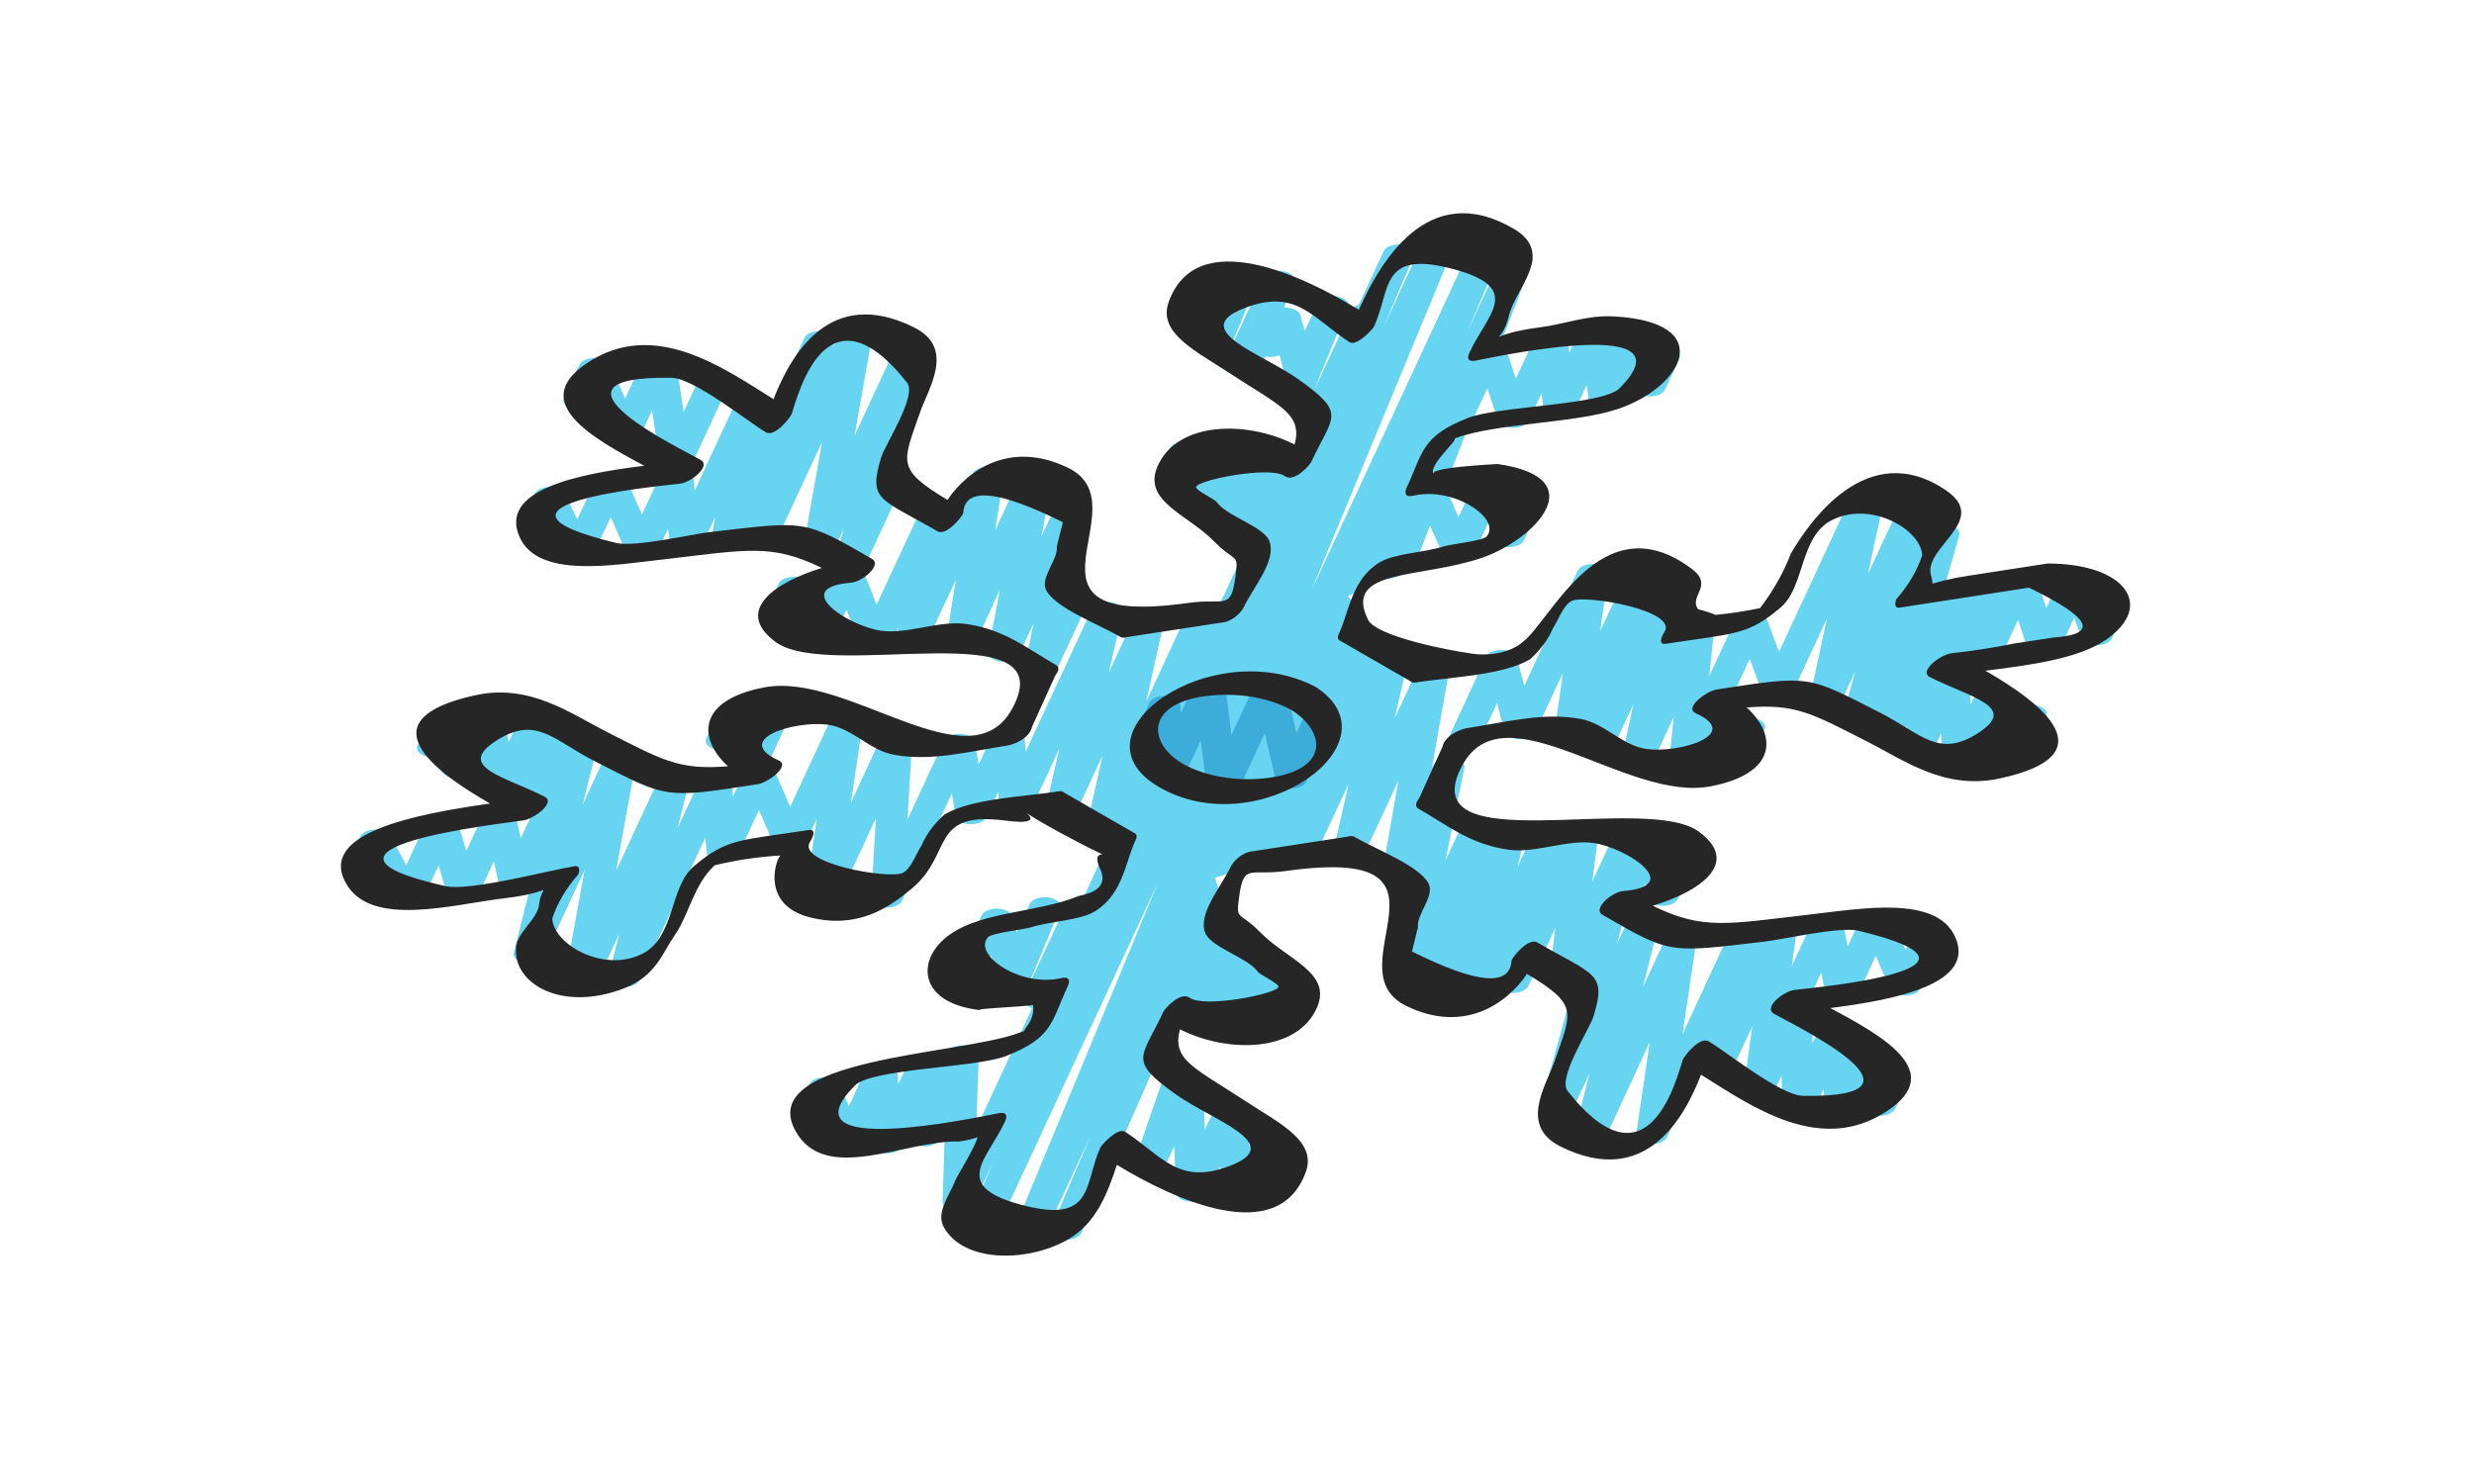 <svg width="65" height="39" viewBox="0 0 65 39" fill="none" xmlns="http://www.w3.org/2000/svg">
<path fill-rule="evenodd" clip-rule="evenodd" d="M33.967 7.256C34.005 7.303 34.016 7.357 33.996 7.407L33.786 7.952L33.222 9.441L33.228 9.444L32.936 10.204C32.739 10.083 32.517 9.942 32.267 9.777C31.988 9.596 31.696 9.421 31.434 9.243L31.498 9.085C31.478 9.065 31.464 9.044 31.457 9.021L31.312 8.473C31.264 8.495 31.206 8.51 31.146 8.517C31.085 8.524 31.022 8.523 30.963 8.513C30.88 8.5 30.806 8.473 30.751 8.434C30.697 8.395 30.665 8.348 30.66 8.298L30.66 8.278C30.664 8.259 30.669 8.24 30.677 8.221L31.056 7.398C31.079 7.345 31.134 7.298 31.211 7.266C31.287 7.234 31.381 7.219 31.475 7.223C31.57 7.226 31.659 7.247 31.729 7.284C31.799 7.321 31.845 7.37 31.859 7.424L31.976 7.841L32.319 7.098C32.346 7.038 32.413 6.986 32.506 6.954C32.599 6.922 32.709 6.913 32.814 6.927C32.919 6.943 33.01 6.983 33.066 7.036C33.123 7.09 33.141 7.155 33.117 7.216L32.762 8.073L32.407 8.93L32.22 9.394L32.43 8.944L32.849 8.043L33.193 7.293C33.217 7.245 33.267 7.202 33.336 7.171C33.405 7.139 33.489 7.121 33.577 7.119L33.583 7.115C33.62 7.117 33.657 7.12 33.693 7.125C33.814 7.143 33.915 7.191 33.967 7.256Z" fill="#67D4F1"/>
<path fill-rule="evenodd" clip-rule="evenodd" d="M36.272 8.117C36.31 8.164 36.321 8.218 36.301 8.268L36.091 8.813L35.527 10.302L35.532 10.305L35.242 11.064C35.044 10.943 34.823 10.802 34.572 10.637C34.293 10.456 34.002 10.281 33.74 10.103L33.804 9.945C33.783 9.925 33.77 9.904 33.763 9.881L33.617 9.333C33.569 9.356 33.512 9.371 33.451 9.378C33.391 9.385 33.328 9.384 33.268 9.374C33.185 9.361 33.111 9.333 33.057 9.294C33.003 9.256 32.971 9.208 32.966 9.159L32.965 9.138C32.969 9.119 32.975 9.1 32.983 9.081L33.361 8.258C33.385 8.205 33.44 8.159 33.516 8.127C33.593 8.095 33.687 8.079 33.781 8.083C33.875 8.086 33.965 8.108 34.035 8.145C34.105 8.181 34.151 8.231 34.165 8.285L34.281 8.702L34.625 7.959C34.652 7.899 34.719 7.847 34.811 7.815C34.904 7.783 35.015 7.773 35.12 7.788C35.225 7.804 35.315 7.843 35.372 7.897C35.428 7.951 35.446 8.015 35.422 8.077L35.067 8.934L34.712 9.79L34.526 10.254L34.736 9.804L35.155 8.903L35.498 8.154C35.523 8.105 35.573 8.062 35.642 8.031C35.711 8 35.795 7.981 35.882 7.979L35.888 7.976C35.925 7.977 35.962 7.98 35.999 7.986C36.12 8.004 36.22 8.052 36.272 8.117L36.272 8.117ZM28.703 23.914C28.742 23.961 28.752 24.014 28.733 24.065L28.523 24.609L27.959 26.098L27.964 26.101L27.674 26.861C27.476 26.74 27.254 26.598 27.004 26.434C26.725 26.252 26.433 26.078 26.172 25.899L26.235 25.742C26.215 25.722 26.201 25.7 26.195 25.678L26.049 25.13C26.001 25.152 25.944 25.167 25.883 25.174C25.822 25.181 25.759 25.18 25.7 25.17C25.617 25.157 25.543 25.129 25.489 25.091C25.434 25.052 25.402 25.005 25.397 24.955L25.397 24.935C25.401 24.916 25.406 24.896 25.415 24.878L25.793 24.054C25.817 24.001 25.872 23.955 25.948 23.923C26.025 23.891 26.118 23.876 26.212 23.88C26.307 23.883 26.396 23.904 26.466 23.941C26.536 23.978 26.582 24.027 26.596 24.081L26.713 24.498L27.056 23.755C27.084 23.695 27.151 23.643 27.243 23.611C27.336 23.579 27.446 23.569 27.551 23.584C27.657 23.6 27.747 23.639 27.803 23.693C27.86 23.747 27.878 23.811 27.854 23.873L27.499 24.73L27.144 25.587L26.957 26.051L27.167 25.6L27.586 24.7L27.93 23.95C27.954 23.901 28.005 23.859 28.073 23.827C28.142 23.796 28.226 23.778 28.314 23.775L28.32 23.772C28.357 23.773 28.394 23.777 28.43 23.782C28.551 23.8 28.651 23.848 28.703 23.914ZM50.345 26.093C50.293 26.123 50.229 26.144 50.158 26.155C50.088 26.165 50.014 26.165 49.944 26.154C49.873 26.142 49.81 26.12 49.759 26.09C49.708 26.06 49.672 26.023 49.655 25.982L49.283 25.121L48.777 26.21C48.752 26.264 48.695 26.31 48.617 26.342C48.539 26.374 48.444 26.389 48.349 26.385C48.254 26.381 48.164 26.358 48.095 26.32C48.026 26.281 47.982 26.231 47.971 26.176L47.851 25.557L47.477 26.361C47.449 26.422 47.38 26.474 47.285 26.505C47.191 26.537 47.079 26.545 46.973 26.529C46.868 26.512 46.778 26.473 46.723 26.418C46.669 26.363 46.654 26.299 46.682 26.238L47.618 24.219C47.643 24.166 47.7 24.119 47.778 24.088C47.856 24.056 47.95 24.041 48.046 24.045C48.141 24.049 48.231 24.072 48.3 24.11C48.368 24.148 48.412 24.199 48.423 24.254L48.545 24.873L48.9 24.107C48.924 24.056 48.976 24.012 49.049 23.98C49.121 23.948 49.21 23.931 49.301 23.932C49.392 23.932 49.48 23.95 49.552 23.982C49.623 24.015 49.674 24.06 49.697 24.111L50.068 24.972L50.29 24.495C50.322 24.437 50.391 24.387 50.484 24.358C50.577 24.328 50.687 24.32 50.789 24.336C50.892 24.352 50.98 24.39 51.035 24.443C51.09 24.495 51.108 24.558 51.085 24.618L50.45 25.985C50.433 26.026 50.396 26.063 50.345 26.093ZM43.976 23.736C43.863 23.802 43.694 23.823 43.543 23.791C43.392 23.759 43.287 23.68 43.274 23.588L43.224 23.223L42.971 23.766C42.939 23.851 42.827 23.919 42.682 23.943C42.611 23.955 42.535 23.955 42.463 23.944C42.392 23.933 42.326 23.911 42.275 23.88C42.223 23.85 42.186 23.811 42.169 23.77C42.152 23.728 42.154 23.684 42.177 23.643L43.04 21.784C43.065 21.73 43.122 21.683 43.202 21.651C43.281 21.62 43.377 21.605 43.473 21.61C43.57 21.615 43.66 21.639 43.728 21.678C43.797 21.718 43.839 21.77 43.847 21.826L43.898 22.191L43.915 22.157C43.947 22.099 44.016 22.05 44.109 22.02C44.202 21.991 44.312 21.983 44.414 21.999C44.517 22.015 44.605 22.053 44.66 22.105C44.715 22.157 44.733 22.22 44.71 22.28L44.082 23.629C44.064 23.67 44.028 23.706 43.976 23.736L43.976 23.736ZM55.378 16.885C55.325 16.916 55.259 16.937 55.187 16.947C55.115 16.958 55.039 16.957 54.968 16.944C54.897 16.932 54.833 16.909 54.783 16.877C54.733 16.845 54.699 16.806 54.684 16.764L54.497 16.232L54.085 17.12C54.06 17.172 54.006 17.218 53.931 17.249C53.856 17.281 53.765 17.297 53.672 17.295C53.579 17.293 53.49 17.273 53.419 17.238C53.348 17.203 53.3 17.155 53.283 17.102L53.023 16.289L52.525 17.361C52.499 17.417 52.439 17.465 52.355 17.497C52.272 17.529 52.171 17.543 52.072 17.535C51.972 17.527 51.881 17.499 51.816 17.455C51.75 17.411 51.715 17.355 51.716 17.297L51.715 17.23L51.589 17.505C51.557 17.563 51.487 17.611 51.395 17.641C51.302 17.67 51.193 17.677 51.091 17.662C50.989 17.646 50.901 17.608 50.846 17.556C50.791 17.504 50.773 17.442 50.795 17.382L51.766 15.293C51.792 15.238 51.852 15.189 51.936 15.157C52.019 15.125 52.12 15.112 52.219 15.12C52.318 15.127 52.409 15.156 52.475 15.2C52.54 15.243 52.576 15.299 52.575 15.357L52.575 15.425L52.7 15.15C52.725 15.098 52.779 15.053 52.854 15.021C52.929 14.989 53.021 14.972 53.114 14.974C53.208 14.976 53.297 14.997 53.368 15.032C53.438 15.067 53.486 15.115 53.503 15.168L53.763 15.981L54.155 15.132C54.179 15.08 54.232 15.035 54.307 15.003C54.381 14.971 54.472 14.955 54.565 14.957C54.657 14.958 54.746 14.978 54.817 15.012C54.888 15.047 54.936 15.094 54.955 15.146L55.144 15.685C55.184 15.629 55.26 15.584 55.356 15.559C55.452 15.535 55.561 15.532 55.66 15.552C55.866 15.594 55.979 15.721 55.919 15.842L55.484 16.782C55.465 16.821 55.428 16.857 55.378 16.885Z" fill="#67D4F1"/>
<path fill-rule="evenodd" clip-rule="evenodd" d="M53.016 20.297C52.962 20.328 52.892 20.35 52.817 20.36C52.741 20.37 52.662 20.367 52.589 20.352C52.516 20.337 52.452 20.311 52.404 20.276C52.356 20.241 52.326 20.199 52.317 20.154L52.185 19.473L51.854 20.185C51.828 20.24 51.769 20.288 51.688 20.32C51.606 20.352 51.508 20.366 51.41 20.359C51.312 20.353 51.221 20.326 51.154 20.285C51.088 20.243 51.049 20.189 51.045 20.132L50.998 19.275L50.78 19.743C50.752 19.801 50.687 19.85 50.599 19.882C50.51 19.913 50.405 19.924 50.303 19.912C50.201 19.901 50.111 19.867 50.05 19.819C49.989 19.77 49.962 19.71 49.975 19.651L50.108 19.068L49.983 19.341C49.956 19.4 49.891 19.451 49.801 19.483C49.711 19.515 49.603 19.525 49.499 19.512C49.396 19.499 49.305 19.464 49.246 19.414C49.186 19.363 49.163 19.301 49.18 19.241L49.345 18.654L49.208 18.95C49.18 19.008 49.114 19.057 49.024 19.088C48.935 19.119 48.828 19.13 48.726 19.117C48.624 19.104 48.534 19.07 48.474 19.02C48.415 18.971 48.39 18.91 48.405 18.85L48.747 17.636L48.341 18.509C48.315 18.567 48.25 18.617 48.162 18.649C48.074 18.681 47.968 18.693 47.865 18.681C47.763 18.67 47.672 18.636 47.611 18.588C47.549 18.539 47.522 18.479 47.535 18.419L47.998 16.258L47.095 18.203C47.07 18.254 47.017 18.299 46.944 18.33C46.87 18.361 46.781 18.378 46.69 18.377C46.598 18.376 46.51 18.357 46.439 18.324C46.368 18.29 46.318 18.244 46.297 18.193L45.97 17.317L45.439 18.461C45.423 18.503 45.387 18.541 45.336 18.572C45.285 18.604 45.221 18.626 45.149 18.638C45.078 18.649 45.002 18.65 44.931 18.639C44.859 18.628 44.794 18.606 44.742 18.575C44.69 18.544 44.654 18.506 44.637 18.464C44.619 18.423 44.622 18.379 44.644 18.338L45.616 16.243C45.64 16.192 45.693 16.148 45.767 16.116C45.84 16.085 45.93 16.068 46.021 16.07C46.113 16.071 46.201 16.089 46.272 16.123C46.343 16.156 46.393 16.202 46.413 16.253L46.742 17.13L48.737 12.83C48.764 12.771 48.828 12.721 48.916 12.689C49.004 12.657 49.111 12.646 49.213 12.657C49.315 12.669 49.406 12.703 49.468 12.751C49.529 12.8 49.556 12.86 49.543 12.92L49.079 15.081L50.058 12.973C50.088 12.916 50.154 12.867 50.243 12.837C50.332 12.806 50.438 12.796 50.539 12.809C50.64 12.821 50.73 12.855 50.789 12.904C50.849 12.953 50.875 13.013 50.861 13.072L50.52 14.287L50.672 13.959C50.7 13.9 50.765 13.849 50.855 13.817C50.945 13.785 51.053 13.774 51.157 13.787C51.26 13.8 51.351 13.835 51.411 13.886C51.47 13.936 51.494 13.998 51.477 14.058L51.131 15.282C51.197 15.258 51.274 15.246 51.352 15.246C51.43 15.246 51.506 15.26 51.571 15.284C51.637 15.309 51.689 15.343 51.722 15.384C51.754 15.425 51.766 15.47 51.756 15.515L51.318 17.426C51.335 17.425 51.352 17.426 51.369 17.428C51.467 17.434 51.557 17.461 51.624 17.503C51.691 17.544 51.73 17.599 51.733 17.656L51.78 18.513L51.96 18.127C51.985 18.074 52.042 18.027 52.12 17.996C52.198 17.964 52.293 17.949 52.388 17.953C52.483 17.957 52.573 17.981 52.642 18.019C52.711 18.057 52.755 18.108 52.766 18.163L52.899 18.845L52.962 18.709C52.995 18.623 53.106 18.555 53.252 18.532C53.323 18.52 53.399 18.52 53.47 18.53C53.542 18.542 53.607 18.564 53.659 18.594C53.711 18.625 53.747 18.663 53.764 18.705C53.782 18.747 53.779 18.79 53.757 18.831L53.126 20.19C53.107 20.231 53.069 20.267 53.016 20.297Z" fill="#67D4F1"/>
<path fill-rule="evenodd" clip-rule="evenodd" d="M45.755 20.357C45.701 20.388 45.633 20.41 45.559 20.42C45.484 20.43 45.407 20.428 45.334 20.414C45.261 20.4 45.197 20.375 45.148 20.341C45.099 20.307 45.067 20.266 45.056 20.223L44.95 19.757L44.624 20.457C44.597 20.514 44.535 20.563 44.45 20.594C44.364 20.626 44.262 20.638 44.162 20.629C44.061 20.62 43.971 20.589 43.907 20.544C43.843 20.498 43.811 20.441 43.816 20.382L43.974 18.839L43.41 20.06C43.383 20.118 43.319 20.168 43.23 20.2C43.142 20.232 43.036 20.243 42.933 20.232C42.831 20.22 42.74 20.187 42.679 20.138C42.617 20.089 42.59 20.029 42.603 19.969L42.91 18.515L42.404 19.607C42.376 19.665 42.31 19.715 42.221 19.746C42.132 19.778 42.025 19.788 41.922 19.776C41.82 19.763 41.729 19.729 41.669 19.679C41.61 19.629 41.585 19.569 41.6 19.509L41.675 19.226L41.654 19.269C41.627 19.326 41.565 19.376 41.478 19.407C41.392 19.439 41.288 19.451 41.187 19.441C41.086 19.431 40.995 19.399 40.932 19.352C40.87 19.306 40.839 19.247 40.847 19.188L41.063 17.685L40.334 19.249C40.309 19.302 40.254 19.348 40.178 19.38C40.101 19.413 40.007 19.428 39.913 19.425C39.818 19.422 39.728 19.401 39.658 19.364C39.588 19.327 39.542 19.277 39.529 19.223L39.333 18.477L38.868 19.481C38.835 19.566 38.723 19.634 38.578 19.658C38.507 19.669 38.431 19.67 38.359 19.659C38.288 19.648 38.222 19.625 38.171 19.595C38.119 19.564 38.083 19.526 38.065 19.484C38.048 19.442 38.051 19.399 38.073 19.358L39.048 17.255C39.073 17.203 39.128 17.156 39.205 17.124C39.281 17.092 39.374 17.076 39.469 17.079C39.563 17.083 39.653 17.104 39.723 17.141C39.793 17.178 39.838 17.227 39.852 17.281L40.048 18.027L41.45 14.999C41.476 14.942 41.539 14.892 41.626 14.86C41.713 14.828 41.817 14.815 41.919 14.826C42.02 14.836 42.112 14.868 42.175 14.915C42.237 14.962 42.267 15.021 42.258 15.081L42.041 16.59L42.844 14.86C42.872 14.802 42.938 14.752 43.027 14.721C43.116 14.69 43.223 14.679 43.325 14.692C43.428 14.704 43.518 14.739 43.578 14.788C43.638 14.838 43.663 14.898 43.648 14.958L43.572 15.237L43.614 15.15C43.672 15.031 43.878 14.957 44.089 14.98C44.3 15.004 44.444 15.117 44.42 15.24L44.116 16.696L44.226 16.459C44.252 16.402 44.314 16.353 44.4 16.321C44.486 16.289 44.589 16.276 44.69 16.286C44.791 16.295 44.882 16.326 44.945 16.372C45.009 16.418 45.041 16.476 45.035 16.535L44.848 18.358C44.923 18.328 45.014 18.313 45.106 18.316C45.201 18.32 45.291 18.342 45.361 18.379C45.43 18.417 45.475 18.467 45.488 18.522L45.601 18.998C45.647 18.946 45.725 18.906 45.82 18.885C45.915 18.864 46.02 18.864 46.115 18.885C46.209 18.906 46.288 18.946 46.334 18.998C46.38 19.051 46.391 19.111 46.365 19.168L45.863 20.248C45.845 20.29 45.808 20.327 45.755 20.357Z" fill="#67D4F1"/>
<path fill-rule="evenodd" clip-rule="evenodd" d="M49.684 29.251C49.629 29.283 49.559 29.305 49.483 29.315C49.406 29.325 49.327 29.322 49.253 29.307C49.179 29.291 49.115 29.264 49.067 29.228C49.019 29.193 48.99 29.15 48.983 29.105L48.968 29.009L48.783 29.407C48.758 29.462 48.7 29.51 48.619 29.543C48.538 29.575 48.44 29.589 48.342 29.583C48.14 29.571 47.983 29.475 47.974 29.358L47.91 28.622L47.634 29.216C47.608 29.271 47.548 29.319 47.465 29.351C47.383 29.383 47.283 29.397 47.184 29.39C47.086 29.383 46.995 29.355 46.928 29.312C46.862 29.269 46.825 29.214 46.824 29.157L46.809 28.265L46.622 28.671C46.594 28.728 46.532 28.777 46.445 28.809C46.359 28.84 46.255 28.852 46.155 28.842C46.054 28.832 45.963 28.801 45.9 28.755C45.837 28.708 45.807 28.65 45.814 28.591L46.037 26.976L45.538 28.046C45.51 28.103 45.446 28.152 45.358 28.184C45.27 28.215 45.165 28.226 45.064 28.215C44.963 28.204 44.872 28.171 44.811 28.123C44.749 28.075 44.721 28.016 44.732 27.956L44.763 27.804L43.796 29.889C43.769 29.946 43.706 29.996 43.62 30.028C43.533 30.06 43.428 30.072 43.327 30.061C43.225 30.051 43.134 30.019 43.071 29.972C43.009 29.925 42.979 29.866 42.988 29.807L43.345 27.382L42.132 30.008C42.105 30.067 42.041 30.118 41.951 30.15C41.861 30.182 41.754 30.193 41.651 30.181C41.547 30.169 41.456 30.134 41.396 30.084C41.336 30.034 41.311 29.973 41.327 29.912L41.762 28.205L41.22 29.371C41.194 29.43 41.129 29.482 41.038 29.514C40.948 29.547 40.84 29.558 40.736 29.545C40.632 29.532 40.54 29.496 40.481 29.445C40.421 29.395 40.398 29.332 40.416 29.272L41.364 25.843C41.32 25.864 41.268 25.878 41.213 25.886C41.157 25.894 41.1 25.896 41.044 25.89C40.943 25.88 40.851 25.849 40.788 25.802C40.725 25.756 40.694 25.697 40.702 25.638L40.863 24.387L40.15 25.921C40.123 25.979 40.058 26.028 39.969 26.06C39.88 26.092 39.774 26.103 39.672 26.091C39.569 26.079 39.479 26.045 39.418 25.996C39.358 25.947 39.332 25.887 39.345 25.827L39.375 25.704L39.065 26.372C39.037 26.43 38.973 26.48 38.884 26.512C38.795 26.544 38.689 26.555 38.587 26.543C38.485 26.531 38.394 26.498 38.333 26.449C38.272 26.4 38.245 26.34 38.259 26.28L38.413 25.604L38.081 26.317C38.052 26.375 37.987 26.424 37.898 26.456C37.809 26.487 37.703 26.498 37.601 26.485C37.498 26.473 37.408 26.439 37.348 26.39C37.288 26.341 37.262 26.28 37.276 26.221L37.413 25.68L37.313 25.895C37.286 25.952 37.222 26.002 37.134 26.034C37.046 26.066 36.94 26.077 36.839 26.066C36.737 26.054 36.646 26.021 36.584 25.973C36.523 25.925 36.495 25.865 36.507 25.806L37.025 23.254C36.97 23.295 36.894 23.325 36.808 23.339C36.721 23.353 36.629 23.35 36.546 23.33C36.462 23.311 36.392 23.277 36.346 23.233C36.299 23.188 36.279 23.137 36.289 23.085L36.742 20.512L35.841 22.453C35.813 22.512 35.749 22.562 35.661 22.593C35.572 22.625 35.466 22.636 35.364 22.625C35.261 22.613 35.17 22.579 35.109 22.53C35.048 22.482 35.022 22.421 35.035 22.361L35.432 20.603L34.498 22.6C34.47 22.658 34.405 22.708 34.315 22.739C34.226 22.77 34.12 22.781 34.018 22.768C33.916 22.756 33.825 22.722 33.766 22.672C33.706 22.623 33.68 22.563 33.694 22.503L34.13 20.858L33.264 22.726C33.231 22.811 33.119 22.879 32.974 22.903C32.903 22.915 32.827 22.915 32.755 22.904C32.684 22.893 32.618 22.871 32.567 22.84C32.515 22.809 32.478 22.771 32.461 22.73C32.444 22.688 32.447 22.644 32.469 22.603L35.273 16.559C35.3 16.501 35.366 16.45 35.455 16.418C35.545 16.387 35.652 16.376 35.755 16.388C35.858 16.401 35.949 16.436 36.009 16.486C36.069 16.536 36.094 16.597 36.078 16.657L35.643 18.3L36.239 17.015C36.266 16.957 36.331 16.907 36.419 16.875C36.508 16.843 36.614 16.832 36.716 16.844C36.819 16.855 36.909 16.889 36.97 16.938C37.031 16.987 37.058 17.047 37.045 17.107L36.648 18.867L37.265 17.537C37.292 17.479 37.355 17.429 37.443 17.397C37.531 17.364 37.636 17.353 37.738 17.363C37.84 17.374 37.931 17.407 37.994 17.455C38.056 17.503 38.084 17.563 38.073 17.623L37.619 20.196L37.664 20.099C37.691 20.041 37.755 19.991 37.844 19.959C37.932 19.927 38.038 19.916 38.14 19.927C38.242 19.939 38.333 19.972 38.394 20.02C38.455 20.069 38.483 20.129 38.471 20.189L37.978 22.613L38.436 21.628C38.464 21.57 38.529 21.521 38.618 21.489C38.707 21.458 38.813 21.448 38.916 21.46C39.018 21.472 39.108 21.506 39.168 21.555C39.228 21.604 39.254 21.665 39.24 21.725L39.102 22.269L39.227 21.996C39.253 21.937 39.317 21.886 39.406 21.854C39.495 21.821 39.602 21.81 39.706 21.822C39.809 21.834 39.9 21.868 39.961 21.917C40.022 21.967 40.048 22.028 40.033 22.088L39.88 22.761L40.276 21.909C40.304 21.851 40.369 21.802 40.458 21.771C40.546 21.74 40.652 21.729 40.754 21.741C40.855 21.753 40.946 21.787 41.006 21.835C41.067 21.884 41.093 21.944 41.08 22.003L41.051 22.126L41.188 21.834C41.215 21.777 41.277 21.728 41.363 21.697C41.449 21.665 41.553 21.653 41.653 21.663C41.754 21.673 41.844 21.704 41.907 21.75C41.97 21.796 42.002 21.854 41.995 21.913L41.835 23.165L42.492 21.749C42.519 21.69 42.585 21.639 42.675 21.607C42.765 21.575 42.873 21.565 42.976 21.578C43.079 21.59 43.17 21.625 43.23 21.676C43.289 21.726 43.313 21.788 43.296 21.848L42.479 24.814L42.791 24.143C42.819 24.085 42.884 24.035 42.973 24.003C43.062 23.971 43.169 23.961 43.271 23.973C43.374 23.985 43.464 24.02 43.524 24.069C43.584 24.118 43.61 24.179 43.595 24.239L43.162 25.945L43.756 24.668C43.782 24.61 43.845 24.561 43.932 24.528C44.019 24.496 44.123 24.484 44.225 24.494C44.326 24.505 44.417 24.536 44.48 24.584C44.543 24.631 44.573 24.69 44.564 24.749L44.208 27.173L45.459 24.471C45.487 24.414 45.551 24.364 45.639 24.333C45.727 24.302 45.832 24.291 45.933 24.302C46.035 24.313 46.125 24.346 46.186 24.394C46.248 24.442 46.276 24.501 46.265 24.561L46.234 24.713L46.397 24.363C46.423 24.305 46.486 24.256 46.572 24.224C46.659 24.192 46.763 24.18 46.864 24.19C46.965 24.2 47.056 24.232 47.119 24.278C47.182 24.325 47.212 24.384 47.205 24.442L46.949 26.332C47.01 26.306 47.082 26.29 47.158 26.286C47.233 26.282 47.31 26.29 47.378 26.31C47.446 26.329 47.503 26.359 47.544 26.396C47.584 26.433 47.606 26.476 47.607 26.52L47.622 27.412L47.796 27.036C47.822 26.982 47.88 26.934 47.961 26.902C48.042 26.87 48.14 26.856 48.238 26.862C48.335 26.868 48.426 26.894 48.493 26.935C48.561 26.976 48.6 27.03 48.605 27.087L48.665 27.821L48.769 27.6C48.794 27.546 48.851 27.499 48.93 27.467C49.009 27.435 49.105 27.42 49.201 27.425C49.298 27.43 49.388 27.454 49.456 27.493C49.525 27.532 49.568 27.584 49.576 27.64L49.634 28.004C49.717 27.983 49.81 27.98 49.897 27.994C50.002 28.01 50.092 28.05 50.147 28.104C50.202 28.159 50.217 28.223 50.189 28.284L49.789 29.146C49.77 29.185 49.734 29.222 49.684 29.251L49.684 29.251ZM33.254 27.373C33.197 27.406 33.125 27.428 33.046 27.438C32.968 27.447 32.886 27.443 32.811 27.426C32.736 27.409 32.672 27.379 32.626 27.341C32.58 27.303 32.554 27.258 32.551 27.212L32.511 26.488L32.228 27.098C32.202 27.154 32.14 27.204 32.054 27.236C31.969 27.268 31.866 27.28 31.765 27.271C31.665 27.261 31.573 27.231 31.509 27.185C31.446 27.139 31.413 27.081 31.419 27.023L31.46 26.608L31.443 26.644C31.41 26.73 31.298 26.797 31.153 26.821C31.082 26.833 31.006 26.833 30.934 26.822C30.863 26.811 30.797 26.789 30.746 26.758C30.694 26.728 30.657 26.689 30.64 26.648C30.623 26.606 30.626 26.562 30.648 26.521L31.698 24.26C31.724 24.203 31.785 24.154 31.871 24.122C31.956 24.09 32.059 24.077 32.16 24.087C32.26 24.096 32.351 24.126 32.415 24.172C32.479 24.218 32.511 24.276 32.505 24.335L32.464 24.767C32.503 24.719 32.57 24.679 32.652 24.655C32.735 24.631 32.83 24.624 32.92 24.634C33.011 24.645 33.093 24.673 33.153 24.714C33.212 24.755 33.246 24.806 33.249 24.86L33.288 25.583L33.341 25.468C33.357 25.426 33.393 25.388 33.444 25.357C33.495 25.326 33.559 25.303 33.631 25.291C33.702 25.28 33.778 25.279 33.849 25.29C33.921 25.301 33.986 25.323 34.038 25.354C34.09 25.385 34.126 25.423 34.143 25.465C34.16 25.506 34.158 25.55 34.136 25.591L33.358 27.265C33.341 27.306 33.305 27.343 33.254 27.373L33.254 27.373ZM39.93 14.309C39.876 14.34 39.808 14.362 39.734 14.372C39.659 14.382 39.581 14.38 39.509 14.366C39.436 14.352 39.372 14.327 39.323 14.293C39.274 14.259 39.242 14.218 39.232 14.174L39.11 13.719L38.709 14.583C38.686 14.634 38.634 14.678 38.561 14.71C38.489 14.742 38.401 14.759 38.31 14.759C38.219 14.759 38.131 14.741 38.059 14.709C37.987 14.677 37.936 14.632 37.913 14.581L37.486 13.626L36.84 15.02C36.807 15.105 36.696 15.173 36.55 15.197C36.479 15.209 36.403 15.209 36.332 15.198C36.26 15.187 36.195 15.165 36.143 15.134C36.091 15.103 36.055 15.065 36.038 15.023C36.02 14.982 36.023 14.938 36.045 14.897L37.097 12.63C37.121 12.579 37.173 12.534 37.245 12.502C37.317 12.471 37.406 12.454 37.496 12.454C37.587 12.454 37.675 12.471 37.747 12.504C37.819 12.536 37.87 12.581 37.893 12.631L38.32 13.589L38.824 12.505C38.849 12.453 38.904 12.407 38.98 12.375C39.056 12.343 39.15 12.327 39.244 12.33C39.338 12.333 39.427 12.354 39.497 12.391C39.567 12.427 39.613 12.477 39.628 12.53L39.749 12.986C39.781 12.927 39.851 12.877 39.945 12.847C40.04 12.817 40.151 12.81 40.254 12.827C40.358 12.844 40.446 12.883 40.499 12.937C40.553 12.991 40.568 13.055 40.541 13.115L40.036 14.203C40.018 14.243 39.981 14.279 39.93 14.309ZM43.639 10.348C43.585 10.379 43.517 10.401 43.443 10.411C43.368 10.421 43.29 10.419 43.218 10.405C43.145 10.391 43.081 10.366 43.032 10.332C42.983 10.298 42.951 10.257 42.941 10.213L42.864 9.921L42.55 10.598C42.524 10.652 42.466 10.7 42.386 10.732C42.306 10.764 42.209 10.778 42.112 10.773C42.015 10.767 41.925 10.742 41.857 10.701C41.789 10.661 41.748 10.608 41.742 10.552L41.692 10.11L41.357 10.832C41.331 10.887 41.273 10.934 41.192 10.966C41.112 10.998 41.014 11.012 40.917 11.006C40.82 11 40.73 10.975 40.662 10.934C40.595 10.893 40.555 10.84 40.549 10.784L40.505 10.326L40.16 11.068C40.136 11.119 40.082 11.165 40.007 11.197C39.932 11.229 39.841 11.245 39.748 11.243C39.656 11.241 39.567 11.221 39.496 11.186C39.425 11.152 39.377 11.104 39.359 11.052L39.077 10.206L38.526 11.39C38.498 11.451 38.429 11.503 38.335 11.535C38.24 11.566 38.128 11.575 38.022 11.558C37.917 11.542 37.827 11.502 37.772 11.448C37.718 11.393 37.703 11.328 37.731 11.267L38.744 9.087C38.793 8.979 38.964 8.906 39.156 8.91C39.249 8.912 39.339 8.932 39.409 8.967C39.48 9.002 39.528 9.05 39.546 9.103L39.827 9.948L40.377 8.766C40.402 8.712 40.461 8.664 40.541 8.632C40.622 8.6 40.72 8.586 40.817 8.592C40.914 8.597 41.005 8.623 41.072 8.664C41.14 8.705 41.18 8.758 41.185 8.815L41.229 9.273L41.547 8.588C41.573 8.534 41.631 8.487 41.711 8.455C41.791 8.423 41.888 8.409 41.985 8.414C42.082 8.42 42.173 8.445 42.24 8.485C42.308 8.526 42.349 8.579 42.355 8.635L42.405 9.076L42.581 8.697C42.605 8.644 42.661 8.597 42.737 8.565C42.814 8.533 42.907 8.517 43.002 8.52C43.097 8.523 43.187 8.545 43.257 8.582C43.327 8.619 43.373 8.668 43.387 8.723L43.5 9.161C43.549 9.143 43.604 9.13 43.662 9.125C43.719 9.119 43.779 9.121 43.835 9.13C43.887 9.138 43.936 9.152 43.979 9.171C44.022 9.19 44.058 9.214 44.085 9.241C44.112 9.268 44.129 9.297 44.136 9.328C44.144 9.359 44.14 9.391 44.126 9.421L43.746 10.239C43.728 10.28 43.691 10.318 43.639 10.348Z" fill="#67D4F1"/>
<path fill-rule="evenodd" clip-rule="evenodd" d="M32.867 31.746C32.811 31.779 32.74 31.801 32.663 31.811C32.585 31.821 32.504 31.817 32.43 31.801C32.356 31.785 32.291 31.757 32.244 31.72C32.197 31.683 32.169 31.639 32.164 31.593L32.058 30.658L31.711 31.405C31.685 31.46 31.626 31.508 31.544 31.54C31.462 31.573 31.363 31.586 31.264 31.58C31.166 31.573 31.075 31.546 31.009 31.503C30.942 31.461 30.904 31.406 30.902 31.349L30.85 30.127L30.581 30.707C30.553 30.766 30.484 30.817 30.392 30.848C30.299 30.879 30.189 30.888 30.084 30.873C29.98 30.858 29.891 30.82 29.834 30.767C29.778 30.714 29.76 30.651 29.783 30.59L31.923 24.407L28.406 32.41C28.376 32.469 28.308 32.52 28.215 32.551C28.122 32.581 28.011 32.59 27.908 32.574C27.804 32.559 27.715 32.521 27.659 32.468C27.603 32.415 27.585 32.352 27.609 32.292L28.662 29.833L27.307 32.749C27.277 32.807 27.209 32.857 27.116 32.888C27.024 32.918 26.915 32.926 26.812 32.911C26.709 32.896 26.62 32.859 26.564 32.807C26.507 32.755 26.488 32.692 26.51 32.632L30.427 23.188L26.092 32.522C26.061 32.58 25.992 32.629 25.9 32.659C25.808 32.689 25.699 32.697 25.597 32.682C25.494 32.666 25.406 32.629 25.35 32.577C25.294 32.526 25.274 32.463 25.296 32.404L26.116 30.491L25.575 31.653C25.551 31.71 25.491 31.759 25.406 31.792C25.322 31.825 25.22 31.839 25.119 31.831C25.019 31.823 24.927 31.793 24.861 31.749C24.796 31.704 24.761 31.646 24.764 31.588L24.827 29.652L24.686 29.954C24.659 30.008 24.598 30.055 24.516 30.087C24.433 30.118 24.334 30.131 24.236 30.123C24.138 30.115 24.049 30.088 23.983 30.045C23.918 30.003 23.881 29.948 23.88 29.891L23.879 29.723L23.686 30.137C23.66 30.192 23.602 30.24 23.52 30.271C23.439 30.303 23.341 30.318 23.243 30.311C23.145 30.305 23.055 30.279 22.988 30.237C22.921 30.196 22.882 30.142 22.878 30.085L22.853 29.716L22.674 30.101C22.651 30.152 22.598 30.197 22.525 30.229C22.452 30.261 22.363 30.278 22.271 30.277C22.18 30.276 22.091 30.258 22.02 30.225C21.948 30.192 21.898 30.146 21.877 30.095L21.63 29.498C21.577 29.546 21.496 29.581 21.402 29.597C21.308 29.614 21.207 29.61 21.117 29.587C21.027 29.565 20.954 29.524 20.912 29.473C20.869 29.422 20.86 29.364 20.885 29.309L21.265 28.49C21.288 28.439 21.341 28.394 21.414 28.362C21.487 28.331 21.576 28.314 21.668 28.314C21.759 28.315 21.847 28.333 21.919 28.366C21.99 28.399 22.041 28.445 22.062 28.496L22.303 29.07L22.767 28.071C22.793 28.016 22.852 27.968 22.933 27.937C23.014 27.905 23.113 27.89 23.21 27.897C23.308 27.903 23.399 27.929 23.466 27.971C23.533 28.012 23.572 28.066 23.576 28.123L23.601 28.491L23.899 27.848C23.927 27.794 23.987 27.747 24.07 27.716C24.152 27.685 24.252 27.672 24.349 27.679C24.447 27.687 24.537 27.714 24.602 27.757C24.668 27.799 24.705 27.854 24.706 27.911L24.706 28.079L24.905 27.651C24.929 27.594 24.99 27.545 25.074 27.512C25.158 27.48 25.26 27.466 25.36 27.474C25.461 27.482 25.553 27.511 25.618 27.556C25.684 27.6 25.718 27.657 25.715 27.716L25.651 29.653L36.353 6.603C36.366 6.573 36.39 6.544 36.422 6.519C36.455 6.495 36.495 6.473 36.542 6.458C36.589 6.442 36.64 6.431 36.694 6.427C36.747 6.423 36.802 6.424 36.854 6.432C36.96 6.448 37.05 6.487 37.106 6.541C37.161 6.596 37.177 6.66 37.15 6.721L36.335 8.624L37.553 5.998C37.583 5.939 37.652 5.889 37.744 5.858C37.837 5.827 37.947 5.819 38.05 5.834C38.154 5.849 38.243 5.887 38.3 5.939C38.356 5.992 38.374 6.055 38.351 6.115L34.435 15.563L38.8 6.152C38.831 6.094 38.9 6.044 38.992 6.014C39.085 5.984 39.194 5.976 39.296 5.991C39.399 6.006 39.487 6.044 39.544 6.096C39.6 6.148 39.619 6.21 39.597 6.27L38.544 8.736L39.461 6.76C39.491 6.702 39.56 6.652 39.652 6.622C39.744 6.592 39.852 6.584 39.955 6.599C40.057 6.614 40.146 6.651 40.203 6.702C40.259 6.754 40.279 6.816 40.258 6.876L37.229 14.699L35.417 15.669L36.379 16.897L34.252 22.391L31.923 23.063L32.464 24.767L30.177 27.432C30.216 27.467 31.608 28.421 31.607 28.464L31.658 29.686L31.912 29.139C31.937 29.085 31.995 29.037 32.075 29.005C32.156 28.973 32.253 28.959 32.35 28.964C32.447 28.97 32.538 28.995 32.606 29.036C32.673 29.076 32.714 29.129 32.721 29.185L32.827 30.121L32.964 29.827C32.996 29.742 33.108 29.674 33.253 29.651C33.325 29.639 33.4 29.638 33.472 29.649C33.544 29.66 33.609 29.683 33.66 29.713C33.712 29.744 33.749 29.782 33.766 29.824C33.783 29.866 33.78 29.909 33.758 29.95L32.975 31.638C32.957 31.679 32.919 31.716 32.867 31.746Z" fill="#67D4F1"/>
<path fill-rule="evenodd" clip-rule="evenodd" d="M33.206 14.577C33.147 14.611 33.073 14.633 32.991 14.643C32.91 14.651 32.826 14.646 32.75 14.627C32.674 14.608 32.61 14.576 32.566 14.536C32.522 14.495 32.5 14.448 32.503 14.4L32.545 13.704L32.475 13.854C32.45 13.911 32.389 13.961 32.304 13.993C32.219 14.026 32.116 14.039 32.016 14.03C31.915 14.021 31.823 13.991 31.759 13.946C31.694 13.901 31.661 13.843 31.666 13.784L31.685 13.466C31.63 13.497 31.56 13.518 31.485 13.528C31.41 13.537 31.331 13.534 31.259 13.519C31.186 13.504 31.122 13.477 31.074 13.442C31.027 13.407 30.997 13.365 30.989 13.32L30.909 12.871C30.827 12.89 30.737 12.893 30.652 12.879C30.6 12.871 30.551 12.857 30.508 12.838C30.465 12.819 30.429 12.796 30.402 12.769C30.375 12.742 30.357 12.712 30.35 12.681C30.343 12.65 30.346 12.619 30.36 12.588L30.735 11.782C30.76 11.729 30.816 11.682 30.894 11.65C30.973 11.618 31.068 11.603 31.163 11.607C31.259 11.611 31.349 11.635 31.418 11.673C31.487 11.712 31.53 11.763 31.541 11.818L31.575 12L31.82 11.47C31.846 11.413 31.907 11.364 31.992 11.331C32.077 11.299 32.18 11.286 32.28 11.294C32.381 11.303 32.472 11.333 32.537 11.378C32.602 11.424 32.635 11.482 32.63 11.54L32.619 11.708L32.684 11.57C32.709 11.513 32.77 11.464 32.855 11.432C32.94 11.399 33.043 11.386 33.144 11.395C33.244 11.403 33.336 11.434 33.4 11.479C33.465 11.524 33.498 11.582 33.493 11.641L33.452 12.337L33.568 12.087C33.601 12.002 33.712 11.934 33.857 11.91C33.929 11.898 34.004 11.898 34.076 11.909C34.148 11.92 34.213 11.942 34.265 11.973C34.317 12.004 34.353 12.042 34.37 12.084C34.388 12.125 34.385 12.169 34.363 12.21L33.314 14.47C33.295 14.511 33.258 14.548 33.206 14.577ZM18.052 12.346C17.996 12.378 17.926 12.4 17.85 12.41C17.773 12.42 17.694 12.417 17.62 12.401C17.546 12.386 17.482 12.359 17.434 12.323C17.386 12.287 17.357 12.244 17.35 12.199L17.131 10.786L16.816 11.465C16.792 11.516 16.74 11.56 16.668 11.592C16.596 11.624 16.508 11.641 16.417 11.641C16.326 11.64 16.238 11.623 16.166 11.591C16.094 11.559 16.043 11.514 16.02 11.463L15.617 10.574C15.584 10.659 15.473 10.727 15.327 10.751C15.256 10.762 15.18 10.762 15.108 10.752C15.037 10.74 14.971 10.718 14.92 10.688C14.868 10.657 14.832 10.619 14.814 10.577C14.797 10.535 14.8 10.492 14.822 10.451L15.224 9.584C15.247 9.533 15.299 9.488 15.371 9.456C15.443 9.424 15.532 9.407 15.623 9.407C15.714 9.407 15.802 9.425 15.874 9.457C15.946 9.489 15.997 9.534 16.02 9.585L16.424 10.475L16.939 9.371C16.964 9.317 17.021 9.27 17.1 9.238C17.179 9.206 17.275 9.191 17.371 9.195C17.468 9.2 17.558 9.224 17.627 9.264C17.695 9.303 17.737 9.355 17.746 9.411L17.963 10.822L18.333 10.027C18.365 9.969 18.434 9.919 18.527 9.89C18.62 9.86 18.73 9.853 18.832 9.868C18.935 9.884 19.023 9.922 19.078 9.975C19.133 10.027 19.151 10.09 19.128 10.15L18.158 12.239C18.14 12.279 18.103 12.316 18.052 12.346Z" fill="#67D4F1"/>
<path fill-rule="evenodd" clip-rule="evenodd" d="M22.614 14.981C22.552 15.017 22.473 15.04 22.387 15.048C22.3 15.055 22.212 15.047 22.135 15.024C22.057 15.001 21.994 14.965 21.955 14.92C21.916 14.875 21.902 14.824 21.916 14.774L22.17 13.892L21.923 14.421C21.896 14.479 21.832 14.529 21.745 14.56C21.657 14.592 21.552 14.604 21.451 14.593C21.349 14.582 21.258 14.55 21.196 14.502C21.134 14.454 21.105 14.395 21.116 14.335L21.599 11.613L20.415 14.163C20.388 14.222 20.322 14.273 20.231 14.305C20.141 14.336 20.033 14.347 19.929 14.334C19.826 14.321 19.735 14.285 19.676 14.234C19.617 14.184 19.594 14.122 19.611 14.062L19.658 13.906L19.49 14.271C19.463 14.329 19.4 14.378 19.312 14.41C19.225 14.442 19.121 14.453 19.019 14.443C18.918 14.432 18.827 14.399 18.765 14.352C18.703 14.305 18.674 14.245 18.684 14.186L18.79 13.587L18.414 14.396C18.389 14.45 18.331 14.497 18.251 14.529C18.171 14.561 18.073 14.576 17.977 14.57C17.88 14.565 17.789 14.54 17.722 14.499C17.654 14.459 17.613 14.406 17.606 14.35L17.553 13.894L17.253 14.526C17.229 14.577 17.177 14.622 17.105 14.653C17.032 14.685 16.944 14.703 16.852 14.702C16.762 14.702 16.673 14.684 16.602 14.652C16.53 14.62 16.479 14.574 16.456 14.523L16.047 13.589L15.574 14.602C15.55 14.652 15.499 14.697 15.428 14.728C15.356 14.76 15.269 14.777 15.179 14.778C15.089 14.778 15.001 14.761 14.929 14.73C14.857 14.699 14.805 14.655 14.78 14.605L14.452 13.932C14.421 13.992 14.351 14.041 14.257 14.071C14.163 14.101 14.053 14.109 13.95 14.092C13.846 14.076 13.758 14.037 13.704 13.983C13.649 13.93 13.633 13.867 13.659 13.806L14.045 12.975C14.069 12.925 14.12 12.88 14.191 12.849C14.262 12.817 14.35 12.8 14.44 12.799C14.53 12.799 14.617 12.815 14.689 12.847C14.761 12.877 14.813 12.921 14.838 12.971L15.168 13.646L15.661 12.585C15.684 12.535 15.737 12.49 15.809 12.458C15.882 12.426 15.97 12.409 16.061 12.409C16.152 12.41 16.241 12.428 16.312 12.46C16.384 12.492 16.435 12.537 16.458 12.588L16.866 13.522L17.395 12.386C17.421 12.331 17.478 12.284 17.558 12.252C17.638 12.22 17.735 12.206 17.832 12.211C17.929 12.216 18.019 12.241 18.087 12.281C18.155 12.322 18.196 12.374 18.203 12.43L18.256 12.887L19.319 10.597C19.347 10.54 19.411 10.492 19.498 10.46C19.585 10.429 19.689 10.418 19.79 10.428C19.891 10.439 19.981 10.471 20.043 10.518C20.105 10.565 20.134 10.624 20.125 10.683L20.02 11.282L21.136 8.878C21.164 8.819 21.23 8.768 21.32 8.737C21.41 8.705 21.518 8.695 21.622 8.708C21.725 8.721 21.816 8.756 21.875 8.807C21.934 8.857 21.957 8.919 21.939 8.98L21.893 9.136L22.124 8.64C22.151 8.583 22.214 8.533 22.302 8.502C22.389 8.47 22.493 8.458 22.595 8.469C22.696 8.48 22.787 8.512 22.849 8.56C22.912 8.607 22.941 8.666 22.931 8.726L22.453 11.447L23.567 9.048C23.595 8.989 23.661 8.939 23.751 8.908C23.84 8.877 23.948 8.866 24.05 8.879C24.153 8.892 24.243 8.927 24.303 8.977C24.362 9.027 24.386 9.088 24.37 9.148L23.407 12.495C23.51 12.512 23.598 12.552 23.651 12.606C23.704 12.661 23.718 12.724 23.69 12.784L22.72 14.875C22.702 14.915 22.665 14.951 22.614 14.981Z" fill="#67D4F1"/>
<path fill-rule="evenodd" clip-rule="evenodd" d="M27.59 17.853C27.529 17.888 27.451 17.911 27.367 17.919C27.283 17.927 27.196 17.92 27.119 17.898C27.042 17.877 26.979 17.842 26.938 17.799C26.896 17.755 26.88 17.706 26.89 17.656L27.155 16.381L26.768 17.214C26.741 17.272 26.677 17.321 26.59 17.353C26.502 17.384 26.397 17.396 26.296 17.385C26.194 17.374 26.104 17.341 26.042 17.294C25.98 17.246 25.951 17.187 25.962 17.128L26.266 15.511L25.695 16.743C25.667 16.799 25.604 16.849 25.517 16.88C25.431 16.911 25.327 16.923 25.226 16.913C25.125 16.902 25.035 16.871 24.972 16.824C24.91 16.777 24.88 16.719 24.888 16.66L25.112 15.239L24.363 16.852C24.337 16.911 24.274 16.961 24.186 16.994C24.098 17.026 23.992 17.038 23.889 17.027C23.786 17.016 23.695 16.983 23.633 16.934C23.571 16.886 23.544 16.825 23.556 16.765L23.608 16.482L23.4 16.932C23.376 16.984 23.323 17.029 23.25 17.061C23.176 17.093 23.086 17.11 22.994 17.109C22.902 17.108 22.813 17.089 22.741 17.056C22.67 17.022 22.62 16.975 22.6 16.923L22.241 16.022L21.816 16.935C21.792 16.986 21.739 17.031 21.666 17.063C21.592 17.094 21.502 17.111 21.41 17.11C21.319 17.109 21.23 17.09 21.159 17.056C21.088 17.023 21.038 16.977 21.018 16.925L20.801 16.359C20.743 16.403 20.661 16.433 20.568 16.445C20.475 16.458 20.378 16.451 20.293 16.427C20.207 16.403 20.139 16.362 20.1 16.312C20.061 16.262 20.053 16.205 20.078 16.152L20.457 15.335C20.481 15.284 20.534 15.239 20.608 15.207C20.681 15.175 20.771 15.158 20.863 15.159C20.955 15.161 21.044 15.179 21.115 15.213C21.186 15.246 21.236 15.293 21.256 15.344L21.458 15.872L21.873 14.977C21.897 14.926 21.949 14.88 22.023 14.848C22.097 14.816 22.187 14.799 22.279 14.8C22.371 14.801 22.46 14.82 22.532 14.854C22.603 14.887 22.653 14.934 22.673 14.986L23.033 15.888L24.186 13.407C24.213 13.349 24.277 13.299 24.364 13.267C24.452 13.235 24.558 13.224 24.66 13.235C24.762 13.246 24.853 13.279 24.915 13.327C24.977 13.375 25.005 13.435 24.993 13.494L24.941 13.777L25.563 12.437C25.59 12.38 25.654 12.331 25.74 12.3C25.827 12.268 25.931 12.257 26.032 12.267C26.132 12.277 26.223 12.309 26.285 12.356C26.348 12.402 26.378 12.461 26.37 12.52L26.145 13.94L26.861 12.399C26.889 12.341 26.953 12.292 27.04 12.261C27.128 12.229 27.232 12.218 27.334 12.229C27.435 12.24 27.526 12.272 27.587 12.32C27.649 12.368 27.678 12.427 27.668 12.486L27.361 14.102L27.857 13.034C27.884 12.976 27.949 12.927 28.037 12.896C28.125 12.864 28.23 12.853 28.332 12.865C28.433 12.876 28.524 12.909 28.585 12.957C28.647 13.005 28.674 13.065 28.663 13.124L28.198 15.36C28.266 15.352 28.336 15.355 28.402 15.368C28.467 15.381 28.526 15.403 28.573 15.433C28.62 15.462 28.653 15.498 28.67 15.537C28.686 15.576 28.685 15.616 28.667 15.655L27.696 17.746C27.678 17.787 27.641 17.823 27.59 17.853ZM20.029 20.256C19.975 20.287 19.907 20.309 19.832 20.319C19.758 20.329 19.68 20.327 19.608 20.313C19.535 20.299 19.471 20.274 19.422 20.24C19.373 20.206 19.341 20.165 19.33 20.122L19.206 19.66C19.138 19.691 19.055 19.709 18.969 19.711C18.883 19.713 18.798 19.699 18.726 19.672C18.654 19.644 18.598 19.605 18.567 19.558C18.537 19.511 18.532 19.46 18.554 19.412L18.949 18.565C18.974 18.512 19.029 18.466 19.105 18.434C19.181 18.402 19.274 18.387 19.368 18.389C19.462 18.392 19.552 18.414 19.622 18.45C19.692 18.486 19.738 18.535 19.753 18.589L19.85 18.936L20.158 18.272C20.191 18.187 20.302 18.119 20.448 18.096C20.519 18.084 20.595 18.084 20.666 18.095C20.738 18.106 20.803 18.128 20.855 18.158C20.907 18.189 20.943 18.227 20.96 18.269C20.978 18.311 20.975 18.354 20.953 18.395L20.142 20.146C20.123 20.188 20.084 20.226 20.029 20.256ZM14.167 21.332C14.108 21.366 14.032 21.389 13.95 21.398C13.868 21.406 13.783 21.401 13.707 21.381C13.631 21.361 13.567 21.328 13.524 21.287C13.48 21.246 13.46 21.198 13.465 21.15L13.483 20.976C13.44 21.001 13.388 21.02 13.33 21.033C13.273 21.046 13.212 21.052 13.15 21.049C13.055 21.045 12.964 21.021 12.896 20.983C12.827 20.944 12.784 20.892 12.774 20.837L12.597 19.846L12.398 20.274C12.372 20.328 12.315 20.375 12.236 20.406C12.158 20.438 12.062 20.453 11.966 20.449C11.87 20.444 11.78 20.42 11.712 20.381C11.643 20.342 11.6 20.291 11.591 20.235L11.531 19.877C11.46 19.895 11.381 19.9 11.304 19.894C11.227 19.887 11.155 19.868 11.097 19.838C11.038 19.809 10.995 19.77 10.973 19.727C10.95 19.685 10.949 19.639 10.97 19.596L11.365 18.742C11.39 18.688 11.447 18.641 11.526 18.609C11.605 18.577 11.701 18.562 11.797 18.566C11.893 18.571 11.984 18.595 12.053 18.634C12.121 18.673 12.164 18.725 12.173 18.78L12.189 18.881L12.379 18.476C12.404 18.422 12.461 18.376 12.539 18.344C12.618 18.312 12.713 18.297 12.809 18.302C12.904 18.306 12.994 18.33 13.063 18.368C13.132 18.407 13.175 18.458 13.185 18.513L13.363 19.504L13.721 18.732C13.748 18.675 13.81 18.626 13.895 18.595C13.981 18.563 14.083 18.55 14.184 18.56C14.284 18.569 14.375 18.599 14.439 18.645C14.502 18.691 14.535 18.749 14.529 18.807L14.512 18.98C14.563 18.949 14.628 18.927 14.699 18.915C14.771 18.904 14.846 18.903 14.918 18.914C15.023 18.93 15.112 18.97 15.167 19.024C15.221 19.079 15.236 19.144 15.208 19.204L14.271 21.224C14.254 21.265 14.217 21.302 14.167 21.332Z" fill="#67D4F1"/>
<path fill-rule="evenodd" clip-rule="evenodd" d="M29.214 22.091C29.154 22.128 29.075 22.151 28.989 22.16C28.904 22.169 28.815 22.161 28.737 22.139C28.66 22.117 28.596 22.081 28.555 22.037C28.515 21.992 28.5 21.942 28.512 21.892L28.966 19.855L28.271 21.358C28.244 21.416 28.179 21.466 28.09 21.498C28.002 21.53 27.895 21.541 27.793 21.529C27.69 21.517 27.599 21.483 27.538 21.434C27.477 21.385 27.451 21.325 27.465 21.265L27.834 19.67L27.077 21.301C27.051 21.355 26.993 21.403 26.913 21.435C26.832 21.467 26.734 21.481 26.637 21.475C26.54 21.47 26.449 21.444 26.382 21.403C26.314 21.362 26.274 21.309 26.268 21.253L26.225 20.811L25.912 21.483C25.887 21.537 25.831 21.584 25.752 21.616C25.673 21.648 25.577 21.663 25.481 21.658C25.385 21.654 25.295 21.63 25.226 21.591C25.157 21.552 25.115 21.5 25.105 21.445L25.009 20.851L23.698 23.675C23.672 23.732 23.611 23.781 23.526 23.814C23.442 23.846 23.339 23.859 23.238 23.85C23.137 23.842 23.046 23.812 22.981 23.766C22.916 23.721 22.883 23.663 22.888 23.605L23.013 21.5L21.937 23.82C21.881 23.939 21.678 24.014 21.468 23.992C21.258 23.971 21.111 23.861 21.129 23.738L21.46 21.519L21.137 22.217C21.113 22.268 21.061 22.313 20.988 22.345C20.916 22.377 20.827 22.394 20.735 22.393C20.644 22.393 20.555 22.375 20.483 22.342C20.412 22.309 20.361 22.264 20.339 22.212L19.94 21.286L19.38 22.493C19.354 22.547 19.296 22.595 19.215 22.627C19.135 22.659 19.037 22.673 18.939 22.667C18.842 22.662 18.752 22.636 18.684 22.595C18.617 22.554 18.576 22.501 18.571 22.444L18.529 22.017L16.786 25.772C16.756 25.828 16.691 25.876 16.603 25.906C16.515 25.936 16.411 25.946 16.311 25.934C16.211 25.923 16.122 25.89 16.061 25.842C16.001 25.795 15.973 25.736 15.983 25.678L16.269 24.539L15.629 25.917C15.602 25.975 15.538 26.025 15.451 26.057C15.363 26.088 15.258 26.1 15.156 26.089C15.055 26.078 14.964 26.046 14.902 25.998C14.84 25.95 14.811 25.891 14.822 25.831L15.358 22.867L14.301 25.144C14.274 25.202 14.209 25.252 14.12 25.284C14.031 25.316 13.924 25.327 13.821 25.315C13.718 25.302 13.628 25.268 13.567 25.219C13.507 25.169 13.482 25.108 13.496 25.048L13.924 23.342C13.896 23.395 13.838 23.44 13.759 23.471C13.68 23.502 13.585 23.516 13.49 23.511C13.395 23.506 13.306 23.482 13.238 23.443C13.171 23.404 13.128 23.353 13.119 23.298L12.976 22.632L12.553 23.543C12.528 23.596 12.473 23.642 12.398 23.673C12.322 23.705 12.229 23.721 12.136 23.719C12.042 23.716 11.952 23.695 11.882 23.659C11.812 23.623 11.765 23.574 11.749 23.521L11.523 22.742L11.105 23.654C11.057 23.756 10.899 23.828 10.716 23.831C10.626 23.832 10.539 23.816 10.467 23.786C10.394 23.756 10.341 23.713 10.314 23.664L9.9 22.895L9.867 22.963C9.835 23.048 9.723 23.116 9.578 23.14C9.507 23.152 9.431 23.152 9.359 23.141C9.288 23.13 9.223 23.108 9.171 23.077C9.119 23.046 9.082 23.008 9.065 22.966C9.048 22.925 9.051 22.881 9.073 22.84L9.469 21.977C9.492 21.927 9.542 21.883 9.613 21.852C9.683 21.82 9.769 21.802 9.858 21.801C9.947 21.8 10.034 21.816 10.107 21.846C10.179 21.876 10.233 21.919 10.259 21.968L10.674 22.737L11.218 21.564C11.242 21.512 11.297 21.466 11.373 21.434C11.448 21.402 11.541 21.386 11.635 21.389C11.729 21.392 11.818 21.413 11.888 21.448C11.959 21.485 12.005 21.533 12.021 21.587L12.251 22.366L12.73 21.333C12.755 21.279 12.81 21.232 12.888 21.2C12.966 21.168 13.061 21.152 13.157 21.156C13.252 21.16 13.342 21.183 13.412 21.221C13.481 21.259 13.525 21.31 13.537 21.365L13.681 22.032L14.93 19.343C14.958 19.285 15.023 19.236 15.112 19.205C15.201 19.173 15.307 19.163 15.409 19.175C15.511 19.187 15.601 19.221 15.661 19.27C15.722 19.319 15.748 19.379 15.734 19.438L15.31 21.143L15.916 19.838C15.943 19.781 16.007 19.731 16.094 19.7C16.181 19.668 16.286 19.656 16.388 19.667C16.49 19.678 16.58 19.71 16.642 19.758C16.704 19.806 16.733 19.865 16.723 19.924L16.186 22.889L17.282 20.528C17.31 20.47 17.375 20.421 17.464 20.389C17.553 20.358 17.66 20.347 17.762 20.359C17.864 20.372 17.954 20.405 18.015 20.455C18.075 20.504 18.101 20.564 18.087 20.624L17.803 21.76L18.409 20.454C18.462 20.342 18.648 20.268 18.848 20.28C19.049 20.293 19.205 20.386 19.217 20.503L19.259 20.93L19.563 20.275C19.587 20.224 19.639 20.179 19.712 20.147C19.784 20.115 19.873 20.098 19.965 20.098C20.056 20.099 20.145 20.117 20.216 20.149C20.288 20.182 20.339 20.228 20.361 20.279L20.76 21.205L21.881 18.79C21.908 18.733 21.971 18.684 22.058 18.653C22.144 18.621 22.248 18.609 22.349 18.619C22.45 18.63 22.541 18.661 22.603 18.708C22.666 18.755 22.696 18.813 22.688 18.872L22.357 21.092L23.158 19.366C23.183 19.309 23.244 19.259 23.329 19.226C23.414 19.193 23.517 19.18 23.618 19.189C23.719 19.198 23.811 19.228 23.876 19.273C23.941 19.319 23.974 19.377 23.968 19.436L23.842 21.541L24.808 19.461C24.833 19.407 24.89 19.36 24.969 19.328C25.048 19.296 25.143 19.281 25.239 19.286C25.335 19.291 25.425 19.314 25.494 19.353C25.562 19.392 25.605 19.444 25.615 19.499L25.712 20.093L26.1 19.258C26.126 19.203 26.184 19.155 26.265 19.123C26.345 19.091 26.443 19.077 26.54 19.083C26.638 19.089 26.728 19.114 26.796 19.155C26.863 19.196 26.904 19.249 26.909 19.306L26.952 19.747L28.692 15.998C28.719 15.94 28.783 15.889 28.872 15.857C28.961 15.826 29.067 15.815 29.17 15.826C29.273 15.838 29.363 15.872 29.424 15.921C29.485 15.97 29.511 16.031 29.497 16.091L29.129 17.685L29.763 16.304C29.791 16.246 29.855 16.196 29.944 16.165C30.032 16.133 30.138 16.122 30.24 16.133C30.342 16.145 30.433 16.178 30.494 16.227C30.555 16.276 30.582 16.336 30.569 16.395L30.116 18.433L31.222 16.052C31.255 15.967 31.366 15.899 31.511 15.875C31.583 15.864 31.658 15.863 31.73 15.874C31.802 15.886 31.867 15.908 31.919 15.938C31.971 15.969 32.007 16.007 32.024 16.049C32.041 16.091 32.039 16.134 32.017 16.175L29.32 21.985C29.302 22.025 29.265 22.062 29.214 22.092L29.214 22.091Z" fill="#67D4F1"/>
<path fill-rule="evenodd" clip-rule="evenodd" d="M34.215 20.651C34.161 20.683 34.093 20.704 34.019 20.715C33.944 20.725 33.867 20.723 33.794 20.709C33.721 20.695 33.657 20.669 33.608 20.636C33.559 20.602 33.528 20.561 33.517 20.517L33.231 19.267L32.519 20.799C32.494 20.853 32.436 20.9 32.356 20.932C32.276 20.964 32.179 20.979 32.083 20.973C31.986 20.968 31.895 20.943 31.827 20.903C31.759 20.863 31.718 20.81 31.711 20.754L31.548 19.459L31.118 20.379C31.092 20.434 31.033 20.481 30.952 20.513C30.871 20.544 30.773 20.558 30.676 20.552C30.578 20.546 30.488 20.52 30.421 20.479C30.354 20.437 30.315 20.384 30.31 20.327L30.272 19.772C30.201 19.788 30.123 19.793 30.048 19.785C29.973 19.777 29.903 19.758 29.846 19.728C29.79 19.699 29.748 19.661 29.726 19.619C29.704 19.576 29.703 19.532 29.723 19.489L30.2 18.462C30.226 18.408 30.285 18.361 30.366 18.329C30.447 18.297 30.545 18.283 30.642 18.289C30.74 18.296 30.83 18.322 30.897 18.363C30.964 18.404 31.003 18.458 31.008 18.514L31.024 18.746L31.383 17.976C31.408 17.922 31.465 17.875 31.545 17.843C31.625 17.811 31.722 17.796 31.819 17.801C31.916 17.807 32.006 17.831 32.074 17.872C32.142 17.912 32.183 17.964 32.191 18.02L32.354 19.315L32.97 17.99C32.995 17.937 33.051 17.891 33.128 17.859C33.205 17.827 33.299 17.811 33.394 17.815C33.488 17.818 33.578 17.841 33.648 17.878C33.717 17.915 33.762 17.965 33.775 18.02L34.061 19.269L34.314 18.72C34.345 18.661 34.415 18.612 34.508 18.582C34.601 18.553 34.71 18.545 34.813 18.561C34.916 18.577 35.004 18.615 35.059 18.667C35.114 18.72 35.132 18.783 35.109 18.843L34.319 20.543C34.302 20.584 34.266 20.621 34.215 20.651Z" fill="#3CADD9"/>
<path d="M39.761 6.007C37.506 4.695 36.26 6.902 35.7 8.14C34.245 7.251 31.436 5.904 30.705 7.937C30.413 8.75 31.415 9.221 32.262 9.777C33.646 10.686 34.221 10.864 34.017 11.684C32.747 11.038 30.917 11.071 30.408 12.266C30.021 13.174 31.197 13.515 31.89 14.22C32.47 14.81 32.546 14.514 32.459 15.158C32.337 16.06 32.176 15.71 31.222 15.845C26.222 16.547 30.075 13.269 28.059 12.293C26.552 11.563 25.431 12.345 24.893 13.138C23.534 12.322 23.716 12.156 24.165 10.857C24.395 10.195 25.112 9.146 24.009 8.601C21.803 7.509 20.783 9.315 20.323 10.491C18.968 9.641 17.166 8.364 15.41 9.55C13.902 10.568 15.529 11.497 16.927 12.24C15.164 12.457 13.098 12.876 13.653 14.117C14.138 15.204 16.093 14.854 17.448 14.699C19.638 14.446 20.268 14.28 21.594 14.926C20.331 15.309 19.276 16.067 20.384 16.876C21.797 17.908 27.965 16.055 26.604 18.606C25.494 20.684 22.278 17.643 20.078 18.065C18.303 18.406 18.341 19.423 19.127 20.138C17.841 20.242 17.416 19.983 15.951 19.239C14.986 18.749 13.919 17.957 12.488 18.271C9.584 18.908 11.385 20.27 12.878 21.117C10.924 21.393 8.341 21.884 9.089 23.212C9.748 24.387 11.872 23.771 13.274 23.604C14.676 23.437 14.227 23.151 14.164 23.77C14.126 24.147 13.602 24.493 13.56 24.876C13.455 25.853 14.765 26.613 16.411 25.968C17.231 25.649 17.401 25.047 17.738 24.561C18.102 24.037 18.233 23.228 18.78 22.739C19.334 22.604 19.92 22.517 20.518 22.482C20.431 22.453 19.906 23.776 21.3 24.114C22.545 24.415 23.353 23.856 23.96 23.348C25.055 22.434 24.405 21.301 26.435 21.567C27.362 21.688 27.027 21.411 26.967 21.367C27.325 21.593 27.703 21.808 28.098 22.012C28.512 22.235 28.784 22.37 28.964 22.453C28.847 22.453 28.763 22.529 28.901 22.825C29.188 23.439 28.436 23.509 28.338 23.549C27.174 24.019 25.627 23.941 24.792 24.69C24.068 25.34 24.205 26.389 25.789 26.55C25.434 26.514 26.942 26.457 27.141 26.41C27.17 26.603 27.114 26.797 26.979 26.974C26.942 27.026 26.919 27.067 26.898 27.102C26.85 27.115 26.803 27.131 26.759 27.148C25.204 27.73 19.837 27.8 20.901 29.723C21.682 31.134 23.775 29.963 25.207 29.998C25.375 29.975 25.536 29.937 25.685 29.886C25.605 30.181 25.139 30.91 25.095 31.033C24.959 31.396 24.582 31.86 24.794 32.245C25.308 33.184 26.972 33.182 28.034 32.589C28.822 32.148 29.106 31.319 29.345 30.613C30.806 31.501 33.581 32.819 34.309 30.796C34.601 29.983 33.598 29.512 32.752 28.956C31.368 28.047 30.792 27.869 30.998 27.049C32.262 27.69 34.097 27.662 34.607 26.466C34.993 25.559 33.818 25.218 33.124 24.513C32.544 23.923 32.468 24.219 32.555 23.575C32.677 22.673 32.838 23.023 33.792 22.889C38.794 22.186 34.937 25.465 36.955 26.44C38.461 27.168 39.582 26.386 40.12 25.595C41.48 26.411 41.298 26.577 40.848 27.877C40.618 28.538 39.902 29.587 41.005 30.133C43.218 31.227 44.234 29.421 44.692 28.243C46.046 29.092 47.848 30.369 49.604 29.183C51.113 28.164 49.487 27.234 48.085 26.492C49.849 26.27 51.928 25.843 51.364 24.613C50.868 23.529 48.933 23.874 47.569 24.032C45.379 24.285 44.749 24.45 43.423 23.804C44.687 23.421 45.742 22.667 44.633 21.855C43.222 20.821 37.052 22.677 38.414 20.125C39.522 18.048 42.739 21.086 44.939 20.666C46.72 20.325 46.679 19.307 45.891 18.593C47.177 18.489 47.601 18.748 49.065 19.492C50.039 19.986 51.089 20.767 52.529 20.46C55.419 19.843 53.646 18.477 52.161 17.626C53.339 17.484 54.608 17.306 55.318 16.822C56.629 15.93 55.857 14.812 53.798 14.809C53.112 14.915 52.427 15.021 51.742 15.127C50.497 15.319 50.847 15.465 50.74 15.149C50.486 14.385 52.316 13.684 51.117 12.879C49.049 11.483 47.518 13.747 47.053 14.546C46.865 15.038 46.594 15.519 46.244 15.981C45.864 16.061 45.472 16.121 45.074 16.159C44.929 16.101 44.776 16.051 44.615 16.01C44.357 15.666 45.045 15.394 44.444 14.946C42.068 13.17 40.736 16.347 39.995 16.881C39.846 17.011 39.626 17.11 39.369 17.161C39.112 17.211 38.834 17.212 38.577 17.161C38.202 17.113 36.163 16.744 35.938 16.28C35.285 14.926 37.337 15.218 38.957 14.652C40.316 14.175 41.901 12.558 39.34 12.193C39.382 12.199 37.353 12.28 37.698 12.488C37.419 12.319 38.316 11.567 38.219 11.52C39.355 11.109 41.347 11.131 42.484 10.756C44.222 10.184 45.148 8.454 42.375 8.314C41.69 8.28 41.11 8.52 40.462 8.602C38.883 8.803 39.446 9.169 39.643 8.303C39.799 7.589 40.889 6.662 39.762 6.007L39.761 6.007ZM38.782 9.475C39.438 9.346 44.469 8.275 42.551 10.204C42.106 10.652 39.371 10.669 38.576 10.981C37.346 11.463 37.395 11.873 36.956 12.82C36.916 12.907 36.876 13.086 37.133 13.027C38.212 12.777 39.459 13.644 39.057 14.1C38.954 14.216 38.12 14.298 37.917 14.364C37.453 14.516 36.635 14.544 36.249 14.778C35.513 15.227 35.448 16.067 35.188 16.63C35.158 16.693 35.107 16.793 35.217 16.843C35.829 17.197 36.442 17.55 37.056 17.902C37.075 17.928 37.121 17.943 37.168 17.939C38.145 17.788 39.472 17.752 40.199 17.327C40.476 17.075 40.68 16.799 40.801 16.509C40.918 16.353 41.072 15.889 41.301 15.789C41.675 15.624 44.12 16.048 43.724 16.618C43.7 16.652 43.523 16.957 43.767 16.919C45.565 16.641 45.91 16.708 46.783 15.965C47.425 15.418 47.276 14.107 48.127 13.67C49.14 13.153 50.462 13.904 50.503 14.588C50.373 14.991 50.144 15.381 49.824 15.746C49.802 15.785 49.738 15.998 49.92 15.967L53.307 15.444C54.933 16.23 55.154 16.666 53.972 16.752L52.949 16.907C52.396 17.019 51.83 17.107 51.254 17.17C50.979 17.213 50.401 17.641 50.705 17.794C51.751 18.324 53.031 18.566 51.996 19.249C50.932 19.951 50.47 19.275 49.399 18.731C47.465 17.749 47.592 17.736 45.102 18.12C44.842 18.161 44.235 18.601 44.553 18.744C45.778 19.299 44.136 19.797 43.272 19.685C42.615 19.598 42.17 19.01 41.524 18.893C40.542 18.715 39.603 18.972 38.506 19.142C38.341 19.186 38.199 19.254 38.093 19.339C37.986 19.424 37.919 19.523 37.897 19.628L37.295 20.96C37.236 21.046 37.138 21.177 37.271 21.254C38.079 21.721 38.659 22.206 39.67 22.335C40.342 22.421 41.202 22.055 41.87 22.154C42.741 22.282 44.265 23.284 42.65 23.417C42.343 23.442 41.835 23.888 42.101 24.041C43.918 25.09 43.841 25.037 46.35 24.747C46.857 24.689 48.338 24.343 48.827 24.46C52.992 25.462 47.718 25.95 47.152 26.015C46.852 26.05 46.328 26.481 46.603 26.64C47.069 26.909 51.144 28.858 47.373 28.799C46.775 28.79 45.336 27.623 44.891 27.366C44.653 27.229 44.242 27.768 44.215 27.844C44.059 28.297 43.325 31.38 41.187 28.673C40.916 28.33 41.767 27.043 41.869 26.704C42.21 25.566 41.908 25.645 40.387 24.767C40.154 24.632 39.731 25.163 39.711 25.244C39.675 25.936 38.804 25.857 37.096 25.005L37.254 24.368C37.211 24.034 37.697 23.549 37.536 23.227C37.303 22.757 36.169 22.332 35.56 21.98C35.536 21.974 35.51 21.971 35.484 21.972C35.459 21.974 35.434 21.979 35.412 21.987L32.91 22.372C32.629 22.395 32.394 22.648 32.331 22.784C32.095 23.291 31.458 24.015 31.668 24.523C31.823 24.899 32.796 25.174 33.044 25.535C33.099 25.616 33.608 25.849 33.589 25.936C33.549 26.121 31.634 26.499 31.253 26.22C31.02 26.048 30.606 26.5 30.562 26.594C29.992 27.823 29.616 27.855 30.915 28.775C31.855 29.442 33.8 30.061 32.329 30.633C30.967 31.163 30.551 30.393 29.562 29.743C29.37 29.617 28.943 30.09 28.916 30.147C28.463 31.123 28.776 32.191 26.805 31.655C24.976 31.157 25.942 30.472 26.409 29.464C26.454 29.37 26.488 29.207 26.231 29.257C25.574 29.385 20.543 30.457 22.462 28.527C22.907 28.08 25.642 28.063 26.437 27.751C27.666 27.269 27.617 26.859 28.056 25.912C28.098 25.825 28.137 25.645 27.88 25.705C26.8 25.956 25.553 25.087 25.956 24.631C26.058 24.516 26.893 24.433 27.097 24.367C27.561 24.216 28.379 24.188 28.763 23.953C29.499 23.505 29.564 22.664 29.825 22.102C29.855 22.038 29.906 21.938 29.796 21.888C29.184 21.535 28.571 21.182 27.957 20.83C27.948 20.817 27.932 20.807 27.911 20.8C27.891 20.793 27.867 20.791 27.844 20.793C26.867 20.944 25.541 20.98 24.814 21.405C24.536 21.656 24.332 21.933 24.211 22.223C24.094 22.379 23.94 22.842 23.711 22.943C23.336 23.108 20.896 22.686 21.288 22.114C21.313 22.079 21.488 21.775 21.245 21.813C19.448 22.091 19.102 22.024 18.229 22.767C17.587 23.314 17.736 24.625 16.885 25.062C15.873 25.579 14.55 24.828 14.509 24.144C14.639 23.741 14.868 23.351 15.188 22.986C15.21 22.947 15.274 22.734 15.092 22.765C14.462 22.863 12.335 23.431 11.704 23.288C7.297 22.298 13.168 21.651 13.758 21.559C14.033 21.517 14.611 21.088 14.307 20.936C13.261 20.405 11.981 20.163 13.016 19.48C14.081 18.779 14.542 19.455 15.613 19.998C17.547 20.98 17.42 20.993 19.91 20.609C20.17 20.569 20.778 20.128 20.459 19.985C19.234 19.43 20.876 18.932 21.74 19.044C22.397 19.131 22.842 19.72 23.488 19.836C24.471 20.014 25.409 19.757 26.507 19.587C26.841 19.497 27.071 19.313 27.115 19.101L27.718 17.769C27.776 17.683 27.875 17.551 27.742 17.475C26.933 17.008 26.353 16.523 25.344 16.394C24.671 16.308 23.811 16.674 23.144 16.575C22.272 16.447 20.747 15.445 22.363 15.312C22.669 15.287 23.178 14.841 22.912 14.688C21.094 13.639 21.171 13.692 18.662 13.982C18.159 14.041 16.679 14.387 16.187 14.268C12.022 13.265 17.296 12.777 17.862 12.712C18.162 12.678 18.685 12.246 18.411 12.088C17.946 11.819 13.87 9.87 17.641 9.928C18.24 9.938 19.679 11.104 20.123 11.361C20.362 11.499 20.772 10.96 20.798 10.884C20.957 10.431 21.69 7.348 23.831 10.056C24.102 10.399 23.251 11.687 23.149 12.025C22.809 13.163 23.111 13.084 24.632 13.963C24.865 14.097 25.288 13.566 25.307 13.485C25.342 12.793 26.215 12.873 27.925 13.725L27.766 14.362C27.81 14.696 27.323 15.181 27.484 15.503C27.717 15.974 28.851 16.398 29.46 16.75C29.509 16.762 29.564 16.76 29.608 16.743L32.104 16.361C32.385 16.338 32.62 16.085 32.683 15.949C32.919 15.442 33.557 14.718 33.346 14.21C33.192 13.834 32.219 13.559 31.971 13.198C31.915 13.117 31.407 12.885 31.426 12.797C31.466 12.612 33.381 12.234 33.76 12.514C33.994 12.686 34.409 12.234 34.452 12.139C35.023 10.911 35.399 10.879 34.1 9.959C33.16 9.292 31.214 8.673 32.685 8.101C34.047 7.57 34.463 8.34 35.452 8.99C35.644 9.116 36.072 8.644 36.098 8.586C36.551 7.61 36.239 6.542 38.209 7.079C40.039 7.577 39.072 8.261 38.606 9.27C38.56 9.363 38.524 9.525 38.779 9.476L38.782 9.475Z" fill="#262626"/>
<path d="M30.451 20.683C33.059 22.201 36.817 19.499 34.561 18.049C31.83 16.633 28.045 19.283 30.451 20.683ZM33.388 20.434C32.979 20.494 32.55 20.492 32.143 20.427C31.736 20.363 31.366 20.238 31.067 20.066C30.195 19.554 30.099 18.581 31.501 18.32C31.924 18.246 32.375 18.239 32.804 18.3C33.234 18.361 33.628 18.487 33.944 18.666C34.804 19.22 34.951 20.193 33.388 20.434Z" fill="#262626"/>
</svg>
